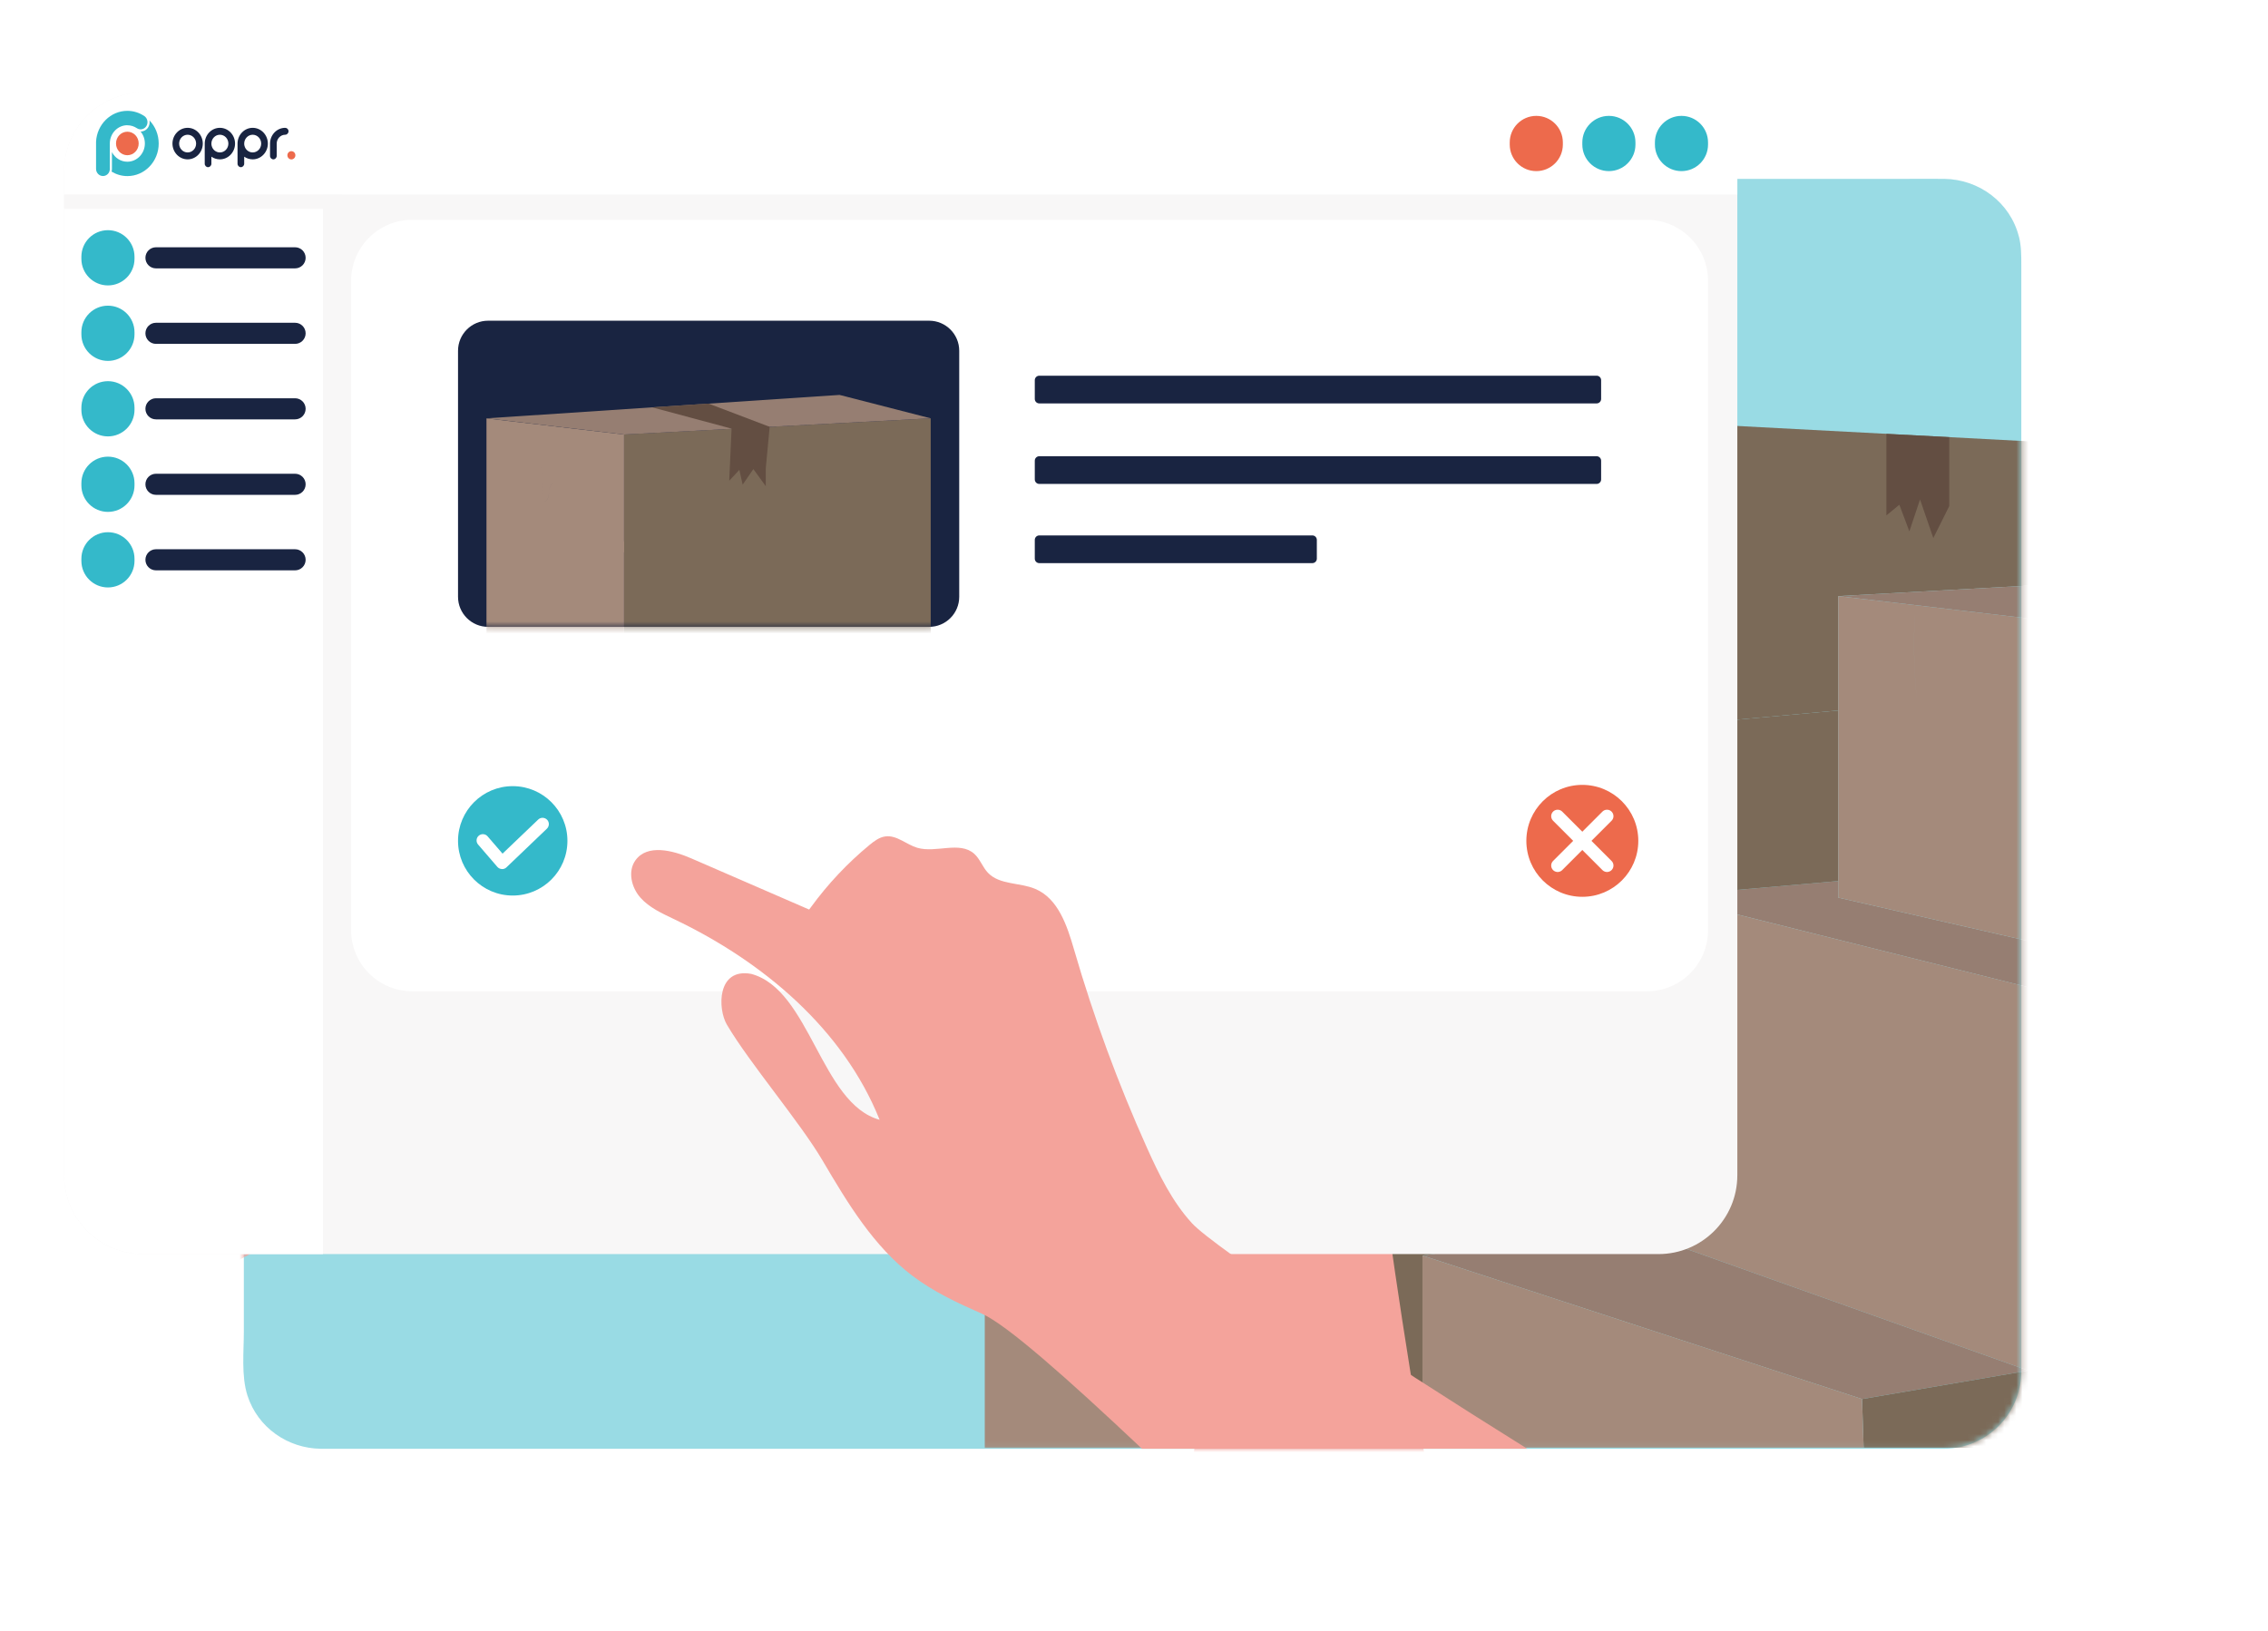 <svg width="374" height="269" viewBox="0 0 374 269" fill="none" xmlns="http://www.w3.org/2000/svg">
<g clip-path="url(#clip0_220_993)">
<path opacity="0.5" d="M332.92 39.02C331.5 33.39 326.35 29.56 320.61 29.5C318.34 29.47 316.08 29.5 313.81 29.5H54.17C53.45 29.5 52.73 29.48 52.02 29.53C45.38 29.97 40.3 35.57 40.21 42.16C40.17 45.08 40.21 48.01 40.21 50.93V219.59C40.21 222.95 39.77 226.92 40.81 230.16C42.51 235.43 47.45 238.87 52.93 238.93C53.65 238.93 54.36 238.93 55.08 238.93H320.69C327.64 238.82 333.22 233.26 333.32 226.29C333.33 225.49 333.32 224.69 333.32 223.89V43.67C333.32 42.1 333.32 40.57 332.93 39.02H332.92Z" fill="#34B9CA"/>
<mask id="mask0_220_993" style="mask-type:luminance" maskUnits="userSpaceOnUse" x="40" y="29" width="294" height="210">
<path d="M332.92 39.02C331.5 33.39 326.35 29.56 320.61 29.5C318.34 29.47 316.08 29.5 313.81 29.5H54.17C53.45 29.5 52.73 29.48 52.02 29.53C45.38 29.97 40.3 35.57 40.21 42.16C40.17 45.08 40.21 48.01 40.21 50.93V219.59C40.21 222.95 39.77 226.92 40.81 230.16C42.51 235.43 47.45 238.87 52.93 238.93C53.65 238.93 54.36 238.93 55.08 238.93H320.69C327.64 238.82 333.22 233.26 333.32 226.29C333.33 225.49 333.32 224.69 333.32 223.89V43.67C333.32 42.1 333.32 40.57 332.93 39.02H332.92Z" fill="white"/>
</mask>
<g mask="url(#mask0_220_993)">
<path d="M377.2 163.57L347.67 154.1L334.49 155.2L303.13 148.03V145.3L274.47 147.81L347.67 166.1L377.2 163.57Z" fill="#967E72"/>
<path d="M274.47 147.81V180.8V201.18V204.68L334.49 226.04L347.67 230.73V166.1L274.47 147.81Z" fill="#A48A7B"/>
<path d="M274.47 201.18L234.57 207.06L307.06 230.73L334.49 226.04L274.47 204.68V201.18Z" fill="#967E72"/>
<path d="M212.21 116.22C212.26 120.88 212.49 125.54 212.9 130.18C212.97 131 213.08 131.9 213.66 132.49C214.6 130.82 215.57 129.16 216.57 127.53C217.16 129.7 217.64 131.9 218.02 134.11C219.31 132.09 220.3 129.88 220.94 127.57C221.79 129.19 222.49 130.88 223.06 132.62C224 127.96 224.94 123.31 225.88 118.65L227.81 118.38L212.5 116.18L212.22 116.22H212.21Z" fill="#634E42"/>
<path d="M187.1 178L197.52 181.79L227.43 176.96L197.52 181.79L219.62 189.81L247.17 184.07L216.35 172.96L187.1 178Z" fill="#967E72"/>
<path d="M186.62 178.09C185.7 185.84 189.16 193.5 188.94 201.3C189.25 199.49 189.62 197.68 190.03 195.89C190.51 196.43 190.98 196.96 191.46 197.49C191.75 195.68 192.04 193.88 192.33 192.07C192.62 193.56 193.24 194.98 194.14 196.19C196.21 191.84 194.62 186.52 196.24 181.98L197.52 181.77L187.1 177.99L186.61 178.07L186.62 178.09Z" fill="#634E42"/>
<path d="M244 113.54V112.23L212.49 116.18L227.81 118.38L253.19 114.78L244 113.54Z" fill="#634E42"/>
<path d="M253.19 114.78L227.81 118.38L246.84 121.12L279.48 118.33L253.19 114.78Z" fill="#967E72"/>
<path d="M216.35 172.96L194.66 165.15L162.38 169.03L187.1 178L216.35 172.96Z" fill="#967E72"/>
<path d="M216.35 172.96L247.17 184.06L246.84 121.11L227.8 118.37L225.87 118.64C224.93 123.3 223.99 127.95 223.05 132.61C222.49 130.87 221.78 129.18 220.93 127.56C220.29 129.87 219.31 132.08 218.01 134.1C217.63 131.88 217.15 129.69 216.56 127.52C215.56 129.16 214.59 130.81 213.65 132.48C213.07 131.89 212.96 131 212.89 130.17C212.48 125.53 212.24 120.87 212.2 116.21L212.48 116.17L194.64 113.61V165.14L216.33 172.95L216.35 172.96Z" fill="#A48A7B"/>
<path d="M244 112.23V108.58L194.66 113.62L212.49 116.18L244 112.23Z" fill="#967E72"/>
<path d="M197.52 181.79L196.24 182C194.62 186.54 196.21 191.86 194.14 196.21C193.24 194.99 192.62 193.57 192.33 192.09C192.04 193.9 191.75 195.7 191.46 197.51C190.98 196.98 190.51 196.44 190.03 195.91C189.61 197.7 189.24 199.5 188.94 201.32C189.16 193.52 185.7 185.86 186.62 178.11L187.11 178.03L162.39 169.05V238.78H219.64V189.83L197.54 181.81L197.52 181.79Z" fill="#A48A7B"/>
<path d="M274.47 201.18V180.8L247.17 184.07L219.62 189.81V238.76H234.57V207.06L274.47 201.18Z" fill="#7B6A58"/>
<path d="M244 113.54L253.19 114.78L279.48 118.32L283.87 118.91L283.42 70.08L244 72.77V113.53V113.54ZM257.16 85.72C257.19 87.29 257.24 88.93 257.98 90.33C258.8 88.56 259.62 86.78 260.44 85.01C260.4 86.81 260.61 88.62 261.04 90.37C261.85 89.33 262.47 88.14 262.85 86.88C263.36 87.53 263.76 88.27 264.02 89.06C264.24 88.58 264.27 88.03 264.3 87.51C264.27 88.04 264.25 88.58 264.02 89.06C263.76 88.27 263.36 87.53 262.85 86.88C262.47 88.14 261.85 89.33 261.04 90.37C260.6 88.62 260.4 86.81 260.44 85.01C259.62 86.78 258.8 88.56 257.98 90.33C257.25 88.94 257.2 87.3 257.16 85.72Z" fill="#A48A7B"/>
<path d="M423.83 219.46L347.67 230.73L334.49 226.04L307.06 230.73L307.32 238.76H444.43V203.25C437.54 203.25 430.67 203.21 423.83 203.08V219.46Z" fill="#7B6A58"/>
<path d="M283.42 70.09L283.87 118.92L303.13 117.17V98.31L343 96.11V73.23L283.42 70.09Z" fill="#7B6A58"/>
<path d="M234.57 207.06V238.76H307.32L307.06 230.73L234.57 207.06Z" fill="#A48A7B"/>
<path d="M246.84 121.12L247.17 184.07L274.47 180.8V147.81L303.13 145.3V117.17L283.87 118.92L279.48 118.33L246.84 121.12Z" fill="#7B6A58"/>
<path d="M303.13 148.03L334.49 155.2V101.99L323.39 100.69C323.21 106.82 322.8 112.95 322.14 119.05C321.03 117.51 320.52 115.54 320.75 113.65C320.01 114.53 319.45 115.55 319.11 116.64C318.36 115.62 318.09 114.26 318.38 113.03C317.61 113.37 317.47 114.39 317.42 115.23C317.36 116.07 317.12 117.1 316.31 117.32C315.64 111.87 315.46 106.36 315.79 100.88C315.47 106.36 315.64 111.87 316.31 117.32C317.13 117.11 317.37 116.08 317.42 115.23C317.48 114.39 317.61 113.37 318.38 113.03C318.09 114.26 318.36 115.62 319.11 116.64C319.45 115.55 320.02 114.53 320.75 113.65C320.52 115.54 321.03 117.51 322.14 119.05C322.8 112.95 323.22 106.82 323.39 100.69L303.13 98.31V148.03Z" fill="#A48A7B"/>
<path d="M323.4 100.63C323.4 100.63 323.4 100.67 323.4 100.69L334.5 101.99L404.38 98.31L372.13 94.5L303.15 98.31L323.41 100.69C323.41 100.69 323.41 100.65 323.41 100.63H323.4Z" fill="#967E72"/>
<path d="M187.1 178L197.52 181.79L225.51 176.27L213.58 171.97L187.1 178Z" fill="#634E42"/>
<path d="M311.07 71.55V85L313.21 83.24L314.86 87.63L316.62 82.37L318.81 88.73L321.44 83.46V72.09L311.07 71.55Z" fill="#634E42"/>
<path d="M207.18 105.82C212.96 105.34 217.61 110.89 219.09 116.49C220.57 122.09 234.35 124.65 235.57 130.32C236.93 136.63 240.49 142.52 240.48 148.98C240.47 157.26 234.69 164.24 231.45 171.85C227.86 180.27 227.35 189.76 228.51 198.84C229.67 207.92 235.08 244.6 237.82 253.34L192.2 258.16C198.87 248.22 198.85 207.77 196.74 195.98C195.32 188.06 191.88 180.59 190.72 172.64C189.61 165.02 190.66 157.11 193.63 150.01C195.14 146.42 197.11 143.05 199.08 139.69C206.4 127.21 213.73 114.73 221.05 102.25L207.18 105.83V105.82Z" fill="#F4A39B"/>
<path d="M232.21 92.38L197 203.54C195.94 206.83 187.36 210.65 184.12 209.44L51.54 162.46C48.5 161.32 46.9 157.99 47.91 154.9L77.57 47.96C78.55 44.95 87.07 42.98 90.15 43.72L224.88 79.3C230.66 80.7 234.03 86.72 232.21 92.38Z" fill="#B2B2B2"/>
<path d="M227.44 89.87L190.85 205.3C189.79 208.59 186.2 210.33 182.96 209.12L45.39 164.22C42.35 163.08 40.75 159.75 41.76 156.66L76.81 49.49C77.79 46.48 80.92 44.74 84 45.49L223.1 82.12C226.52 82.95 228.52 86.51 227.44 89.86V89.87Z" fill="#DADADA"/>
<path d="M220.81 92.9L187.11 199.37C186.13 202.42 182.79 204.04 179.79 202.91L52.05 161.69C49.23 160.63 47.74 157.54 48.68 154.68L81.2 55.27C82.11 52.48 85.01 50.86 87.87 51.56L216.8 85.73C219.97 86.5 221.83 89.8 220.83 92.91L220.81 92.9Z" fill="#192441"/>
<path d="M197.26 204.45C196.91 172.82 179.55 165.75 192.08 151.28C196.17 146.56 199.25 141.04 201.93 135.4C205.95 126.94 204.6 116.55 209.19 108.38C210.57 105.92 212.82 103.56 215.64 103.51C218.43 103.45 220.84 105.78 221.73 108.44C222.62 111.1 222.29 113.98 221.79 116.74C220.63 123.13 218.6 129.36 217.67 135.79C216.74 142.22 217.02 149.1 220.22 154.76L197.27 204.46L197.26 204.45Z" fill="#F4A39B"/>
<path d="M63.96 138.13C60.98 134.03 57.47 130.31 53.56 127.08C52.72 126.39 51.8 125.69 50.72 125.55C48.7 125.29 47 126.99 45.05 127.57C41.71 128.57 37.51 126.33 34.9 128.64C33.86 129.57 33.41 131.01 32.45 132.02C30.38 134.21 26.79 133.73 24.01 134.9C19.93 136.62 18.35 141.45 17.12 145.69C13.62 157.76 9.27 169.58 4.12 181.04C1.97 185.81 -0.36 190.6 -3.89 194.45C-10.59 201.78 -20.65 204.83 -30.19 207.57L-23.29 258.13C-7.23 252.45 17.9 217.42 33.49 210.56C37.8 208.66 42.11 206.65 45.87 203.82C52.87 198.54 57.49 190.79 61.93 183.24C65.99 176.35 74.89 165.96 78.95 159.07C80.61 156.26 80.74 148.9 74.63 150.02C64.15 152.79 62.22 173.16 51.75 176C58.23 159.82 72.56 147.8 88.29 140.3C90.47 139.26 92.76 138.24 94.36 136.43C95.96 134.61 96.64 131.73 95.21 129.77C93.1 126.87 88.59 128.01 85.3 129.44C78.29 132.48 71.29 135.52 64.28 138.56" fill="#F4A39B"/>
</g>
<g filter="url(#filter0_d_220_993)">
<path d="M273.49 15.26H23.57C16.39 15.26 10.57 21.08 10.57 28.26V193.82C10.57 201 16.39 206.82 23.57 206.82H273.49C280.67 206.82 286.49 201 286.49 193.82V28.26C286.49 21.08 280.67 15.26 273.49 15.26Z" fill="#F8F7F7"/>
<path d="M23.57 15.26H40.25C47.42 15.26 53.25 21.09 53.25 28.26V206.82H23.57C16.4 206.82 10.57 200.99 10.57 193.82V28.26C10.57 21.09 16.4 15.26 23.57 15.26Z" fill="white"/>
<path d="M23.06 15.26H278.08C282.72 15.26 286.49 19.03 286.49 23.67V32.08H23.06C18.42 32.08 14.65 28.31 14.65 23.67C14.65 19.03 18.42 15.26 23.06 15.26Z" fill="white"/>
<path d="M22.18 42.34C22.18 39.921 20.219 37.96 17.8 37.96C15.381 37.96 13.42 39.921 13.42 42.34V42.69C13.42 45.109 15.381 47.07 17.8 47.07C20.219 47.07 22.18 45.109 22.18 42.69V42.34Z" fill="#34B9CA"/>
<path d="M48.66 40.78H25.72C24.759 40.78 23.98 41.559 23.98 42.52C23.98 43.481 24.759 44.26 25.72 44.26H48.66C49.621 44.26 50.4 43.481 50.4 42.52C50.4 41.559 49.621 40.78 48.66 40.78Z" fill="#192441"/>
<path d="M22.18 54.79C22.18 52.371 20.219 50.41 17.8 50.41C15.381 50.41 13.42 52.371 13.42 54.79V55.14C13.42 57.559 15.381 59.52 17.8 59.52C20.219 59.52 22.18 57.559 22.18 55.14V54.79Z" fill="#34B9CA"/>
<path d="M48.66 53.23H25.72C24.759 53.23 23.98 54.009 23.98 54.97C23.98 55.931 24.759 56.71 25.72 56.71H48.66C49.621 56.71 50.4 55.931 50.4 54.97C50.4 54.009 49.621 53.23 48.66 53.23Z" fill="#192441"/>
<path d="M22.18 67.24C22.18 64.821 20.219 62.86 17.8 62.86C15.381 62.86 13.42 64.821 13.42 67.24V67.59C13.42 70.009 15.381 71.97 17.8 71.97C20.219 71.97 22.18 70.009 22.18 67.59V67.24Z" fill="#34B9CA"/>
<path d="M48.66 65.68H25.72C24.759 65.68 23.98 66.459 23.98 67.42C23.98 68.381 24.759 69.16 25.72 69.16H48.66C49.621 69.16 50.4 68.381 50.4 67.42C50.4 66.459 49.621 65.68 48.66 65.68Z" fill="#192441"/>
<path d="M22.18 79.69C22.18 77.271 20.219 75.31 17.8 75.31C15.381 75.31 13.42 77.271 13.42 79.69V80.04C13.42 82.459 15.381 84.42 17.8 84.42C20.219 84.42 22.18 82.459 22.18 80.04V79.69Z" fill="#34B9CA"/>
<path d="M48.66 78.13H25.72C24.759 78.13 23.98 78.909 23.98 79.87C23.98 80.831 24.759 81.61 25.72 81.61H48.66C49.621 81.61 50.4 80.831 50.4 79.87C50.4 78.909 49.621 78.13 48.66 78.13Z" fill="#192441"/>
<path d="M22.18 92.15C22.18 89.731 20.219 87.77 17.8 87.77C15.381 87.77 13.42 89.731 13.42 92.15V92.5C13.42 94.919 15.381 96.88 17.8 96.88C20.219 96.88 22.18 94.919 22.18 92.5V92.15Z" fill="#34B9CA"/>
<path d="M48.66 90.58H25.72C24.759 90.58 23.98 91.359 23.98 92.32C23.98 93.281 24.759 94.06 25.72 94.06H48.66C49.621 94.06 50.4 93.281 50.4 92.32C50.4 91.359 49.621 90.58 48.66 90.58Z" fill="#192441"/>
<path d="M281.66 23.49C281.66 21.071 279.699 19.11 277.28 19.11C274.861 19.11 272.9 21.071 272.9 23.49V23.84C272.9 26.259 274.861 28.22 277.28 28.22C279.699 28.22 281.66 26.259 281.66 23.84V23.49Z" fill="#34B9CA"/>
<path d="M269.69 23.49C269.69 21.071 267.729 19.11 265.31 19.11C262.891 19.11 260.93 21.071 260.93 23.49V23.84C260.93 26.259 262.891 28.22 265.31 28.22C267.729 28.22 269.69 26.259 269.69 23.84V23.49Z" fill="#34B9CA"/>
<path d="M257.72 23.49C257.72 21.071 255.759 19.11 253.34 19.11C250.921 19.11 248.96 21.071 248.96 23.49V23.84C248.96 26.259 250.921 28.22 253.34 28.22C255.759 28.22 257.72 26.259 257.72 23.84V23.49Z" fill="#ED6A4C"/>
<path d="M56.34 34.46V32.07H10.56V34.46H56.34Z" fill="#F8F7F7"/>
<path d="M30.94 21.08C29.56 21.08 28.44 22.25 28.44 23.68C28.44 25.11 29.56 26.28 30.94 26.28C32.32 26.28 33.44 25.11 33.44 23.68C33.44 22.25 32.32 21.08 30.94 21.08ZM30.94 25.14C30.17 25.14 29.54 24.49 29.54 23.68C29.54 22.87 30.17 22.22 30.94 22.22C31.71 22.22 32.34 22.87 32.34 23.68C32.34 24.49 31.71 25.14 30.94 25.14Z" fill="#192441"/>
<path d="M36.26 21.08C34.88 21.08 33.76 22.25 33.76 23.68V27C33.76 27.32 34.01 27.57 34.31 27.57C34.61 27.57 34.86 27.31 34.86 27V25.84C35.26 26.12 35.75 26.28 36.26 26.28C37.64 26.28 38.76 25.11 38.76 23.68C38.76 22.25 37.64 21.08 36.26 21.08ZM36.26 25.14C35.61 25.14 35.05 24.68 34.9 24.03C34.87 23.92 34.86 23.8 34.86 23.68C34.86 22.88 35.49 22.22 36.26 22.22C37.03 22.22 37.66 22.87 37.66 23.68C37.66 24.49 37.03 25.14 36.26 25.14Z" fill="#192441"/>
<path d="M41.67 21.08C40.29 21.08 39.17 22.25 39.17 23.68V27C39.17 27.32 39.42 27.57 39.72 27.57C40.02 27.57 40.27 27.31 40.27 27V25.84C40.67 26.12 41.16 26.28 41.67 26.28C43.05 26.28 44.17 25.11 44.17 23.68C44.17 22.25 43.05 21.08 41.67 21.08ZM41.67 25.14C41.02 25.14 40.46 24.68 40.31 24.03C40.28 23.92 40.27 23.8 40.27 23.68C40.27 22.88 40.9 22.22 41.67 22.22C42.44 22.22 43.07 22.87 43.07 23.68C43.07 24.49 42.44 25.14 41.67 25.14Z" fill="#192441"/>
<path d="M47.58 21.65C47.58 21.33 47.33 21.08 47.03 21.08C45.65 21.08 44.53 22.25 44.53 23.68V25.71C44.53 26.03 44.78 26.28 45.08 26.28C45.38 26.28 45.63 26.02 45.63 25.71V23.68C45.63 22.88 46.26 22.22 47.03 22.22C47.33 22.22 47.58 21.96 47.58 21.65Z" fill="#192441"/>
<path d="M48.05 26.29C48.414 26.29 48.71 25.986 48.71 25.61C48.71 25.235 48.414 24.93 48.05 24.93C47.685 24.93 47.39 25.235 47.39 25.61C47.39 25.986 47.685 26.29 48.05 26.29Z" fill="#ED6A4C"/>
<path d="M24.65 19.86C24.72 20.24 24.65 20.64 24.44 20.99C24.17 21.43 23.7 21.69 23.19 21.69C23.19 21.69 23.19 21.69 23.18 21.69C23.63 22.23 23.89 22.92 23.89 23.66C23.89 25.32 22.59 26.67 21 26.67C19.9 26.67 18.95 26.03 18.46 25.09V27.85C18.46 28 18.44 28.15 18.4 28.3C19.17 28.77 20.06 29.04 21.01 29.04C23.86 29.04 26.17 26.63 26.17 23.67C26.17 22.22 25.62 20.87 24.66 19.87L24.65 19.86Z" fill="#34B9CA"/>
<path d="M21 20.66C21.56 20.66 22.11 20.83 22.57 21.14C23.1 21.5 23.8 21.34 24.14 20.79C24.48 20.24 24.33 19.51 23.81 19.15C22.97 18.58 22 18.28 21 18.28C18.24 18.28 15.98 20.54 15.84 23.38V27.85C15.84 28.5 16.35 29.03 16.98 29.03C17.53 29.03 17.99 28.63 18.09 28.09C18.11 28.01 18.11 27.93 18.11 27.85V23.66C18.11 22 19.41 20.65 21 20.65V20.66Z" fill="#34B9CA"/>
<path d="M21 25.6C22.033 25.6 22.87 24.731 22.87 23.66C22.87 22.588 22.033 21.72 21 21.72C19.967 21.72 19.13 22.588 19.13 23.66C19.13 24.731 19.967 25.6 21 25.6Z" fill="#ED6A4C"/>
<path d="M271.58 36.25H67.98C62.413 36.25 57.9 40.763 57.9 46.33V153.4C57.9 158.967 62.413 163.48 67.98 163.48H271.58C277.147 163.48 281.66 158.967 281.66 153.4V46.33C281.66 40.763 277.147 36.25 271.58 36.25Z" fill="white"/>
</g>
<path d="M153.22 52.89H80.49C77.751 52.89 75.53 55.111 75.53 57.85V98.42C75.53 101.159 77.751 103.38 80.49 103.38H153.22C155.959 103.38 158.18 101.159 158.18 98.42V57.85C158.18 55.111 155.959 52.89 153.22 52.89Z" fill="#192441"/>
<path d="M171.38 66.53L263.29 66.53C263.699 66.53 264.03 66.199 264.03 65.79V62.7C264.03 62.291 263.699 61.96 263.29 61.96L171.38 61.96C170.971 61.96 170.64 62.291 170.64 62.7V65.79C170.64 66.199 170.971 66.53 171.38 66.53Z" fill="#192441"/>
<path d="M171.38 79.81L263.29 79.81C263.699 79.81 264.03 79.479 264.03 79.07V75.98C264.03 75.571 263.699 75.24 263.29 75.24L171.38 75.24C170.971 75.24 170.64 75.571 170.64 75.98V79.07C170.64 79.479 170.971 79.81 171.38 79.81Z" fill="#192441"/>
<path d="M171.38 92.87H216.41C216.819 92.87 217.15 92.539 217.15 92.13V89.04C217.15 88.631 216.819 88.3 216.41 88.3H171.38C170.971 88.3 170.64 88.631 170.64 89.04V92.13C170.64 92.539 170.971 92.87 171.38 92.87Z" fill="#192441"/>
<path d="M103.75 91.17C103.75 91.17 103.75 91.19 103.75 91.21L110.14 91.96L150.41 89.84L131.82 87.65L92.07 89.84L103.75 91.21C103.75 91.21 103.75 91.19 103.75 91.17Z" fill="#967E72"/>
<mask id="mask1_220_993" style="mask-type:luminance" maskUnits="userSpaceOnUse" x="75" y="52" width="84" height="52">
<path d="M153.22 52.89H80.49C77.751 52.89 75.53 55.111 75.53 57.85V98.42C75.53 101.159 77.751 103.38 80.49 103.38H153.22C155.959 103.38 158.18 101.159 158.18 98.42V57.85C158.18 55.111 155.959 52.89 153.22 52.89Z" fill="white"/>
</mask>
<g mask="url(#mask1_220_993)">
<path d="M102.91 110.16L112.45 109.37L125.99 108.24C125.99 108.24 125.96 108.23 125.95 108.22C125.96 108.22 125.98 108.23 125.99 108.24L146.17 106.56L153.48 105.95V68.99L102.91 71.65V110.16Z" fill="#7B6A58"/>
<path d="M80.22 104.98L102.91 110.17V71.66L94.88 70.72C94.75 75.16 94.45 79.59 93.97 84.01C93.16 82.89 92.8 81.47 92.96 80.1C92.43 80.73 92.02 81.47 91.77 82.26C91.23 81.52 91.03 80.54 91.24 79.65C90.68 79.9 90.58 80.63 90.54 81.24C90.5 81.85 90.33 82.6 89.73 82.75C89.24 78.81 89.12 74.82 89.35 70.85C89.12 74.82 89.24 78.8 89.73 82.75C90.32 82.6 90.5 81.85 90.54 81.24C90.58 80.63 90.68 79.89 91.24 79.65C91.03 80.54 91.23 81.52 91.77 82.26C92.02 81.47 92.43 80.73 92.96 80.1C92.79 81.47 93.16 82.89 93.97 84.01C94.45 79.6 94.75 75.16 94.88 70.72L80.22 69V104.98Z" fill="#A48A7B"/>
<path d="M80.22 68.99L138.45 65.13L153.48 68.99L102.91 71.66L80.22 68.99Z" fill="#967E72"/>
<path d="M107.56 67.18L120.64 70.69L120.25 79.29L121.92 77.49L122.47 79.93L124.23 77.36L126.28 80.18V77.23L126.92 70.39L116.85 66.56L107.56 67.18Z" fill="#634E42"/>
</g>
<path d="M260.93 147.9C266.028 147.9 270.16 143.768 270.16 138.67C270.16 133.572 266.028 129.44 260.93 129.44C255.832 129.44 251.7 133.572 251.7 138.67C251.7 143.768 255.832 147.9 260.93 147.9Z" fill="#ED6A4C"/>
<path d="M265 134.6L256.86 142.74" stroke="white" stroke-width="2.13" stroke-miterlimit="10" stroke-linecap="round"/>
<path d="M265 142.74L256.86 134.6" stroke="white" stroke-width="2.13" stroke-miterlimit="10" stroke-linecap="round"/>
<path d="M84.55 147.69C89.532 147.69 93.57 143.652 93.57 138.67C93.57 133.688 89.532 129.65 84.55 129.65C79.568 129.65 75.53 133.688 75.53 138.67C75.53 143.652 79.568 147.69 84.55 147.69Z" fill="#34B9CA"/>
<path d="M82.8 143.32C82.8 143.32 82.77 143.32 82.75 143.32C82.47 143.31 82.2 143.18 82.01 142.96L78.84 139.28C78.47 138.85 78.51 138.19 78.95 137.82C79.38 137.45 80.04 137.49 80.41 137.93L82.87 140.78L88.75 135.16C89.16 134.76 89.82 134.78 90.22 135.19C90.62 135.6 90.6 136.26 90.19 136.66L83.52 143.04C83.33 143.23 83.07 143.33 82.8 143.33V143.32Z" fill="white"/>
<path d="M161.95 216.67C165.97 218.44 175.84 227.16 188.31 238.92H251.84C227.55 223.77 200.14 205.65 196.57 201.74C193.3 198.17 191.14 193.74 189.15 189.32C184.38 178.71 180.35 167.76 177.11 156.59C175.97 152.66 174.5 148.19 170.73 146.6C168.16 145.51 164.83 145.96 162.91 143.93C162.02 142.99 161.61 141.66 160.65 140.8C158.24 138.66 154.35 140.73 151.25 139.81C149.45 139.27 147.87 137.69 146 137.94C145 138.07 144.15 138.72 143.37 139.36C139.75 142.35 136.51 145.79 133.74 149.59L133.43 150C126.94 147.18 120.45 144.37 113.97 141.55C110.92 140.23 106.75 139.17 104.8 141.86C103.48 143.67 104.11 146.34 105.59 148.02C107.07 149.7 109.19 150.64 111.21 151.61C125.78 158.55 139.04 169.68 145.05 184.67C135.36 182.03 133.58 163.18 123.87 160.61C118.21 159.58 118.33 166.39 119.87 168.99C123.63 175.37 131.87 184.99 135.63 191.37C139.75 198.36 144.03 205.54 150.5 210.43C153.98 213.06 157.97 214.92 161.96 216.67H161.95Z" fill="#F4A39B"/>
</g>
<defs>
<filter id="filter0_d_220_993" x="-1.44" y="3.26" width="299.93" height="215.56" filterUnits="userSpaceOnUse" color-interpolation-filters="sRGB">
<feFlood flood-opacity="0" result="BackgroundImageFix"/>
<feColorMatrix in="SourceAlpha" type="matrix" values="0 0 0 0 0 0 0 0 0 0 0 0 0 0 0 0 0 0 127 0" result="hardAlpha"/>
<feOffset/>
<feGaussianBlur stdDeviation="6"/>
<feColorMatrix type="matrix" values="0 0 0 0 0 0 0 0 0 0 0 0 0 0 0 0 0 0 0.4 0"/>
<feBlend mode="normal" in2="BackgroundImageFix" result="effect1_dropShadow_220_993"/>
<feBlend mode="normal" in="SourceGraphic" in2="effect1_dropShadow_220_993" result="shape"/>
</filter>
<clipPath id="clip0_220_993">
<rect width="373.51" height="268.42" fill="white"/>
</clipPath>
</defs>
</svg>
